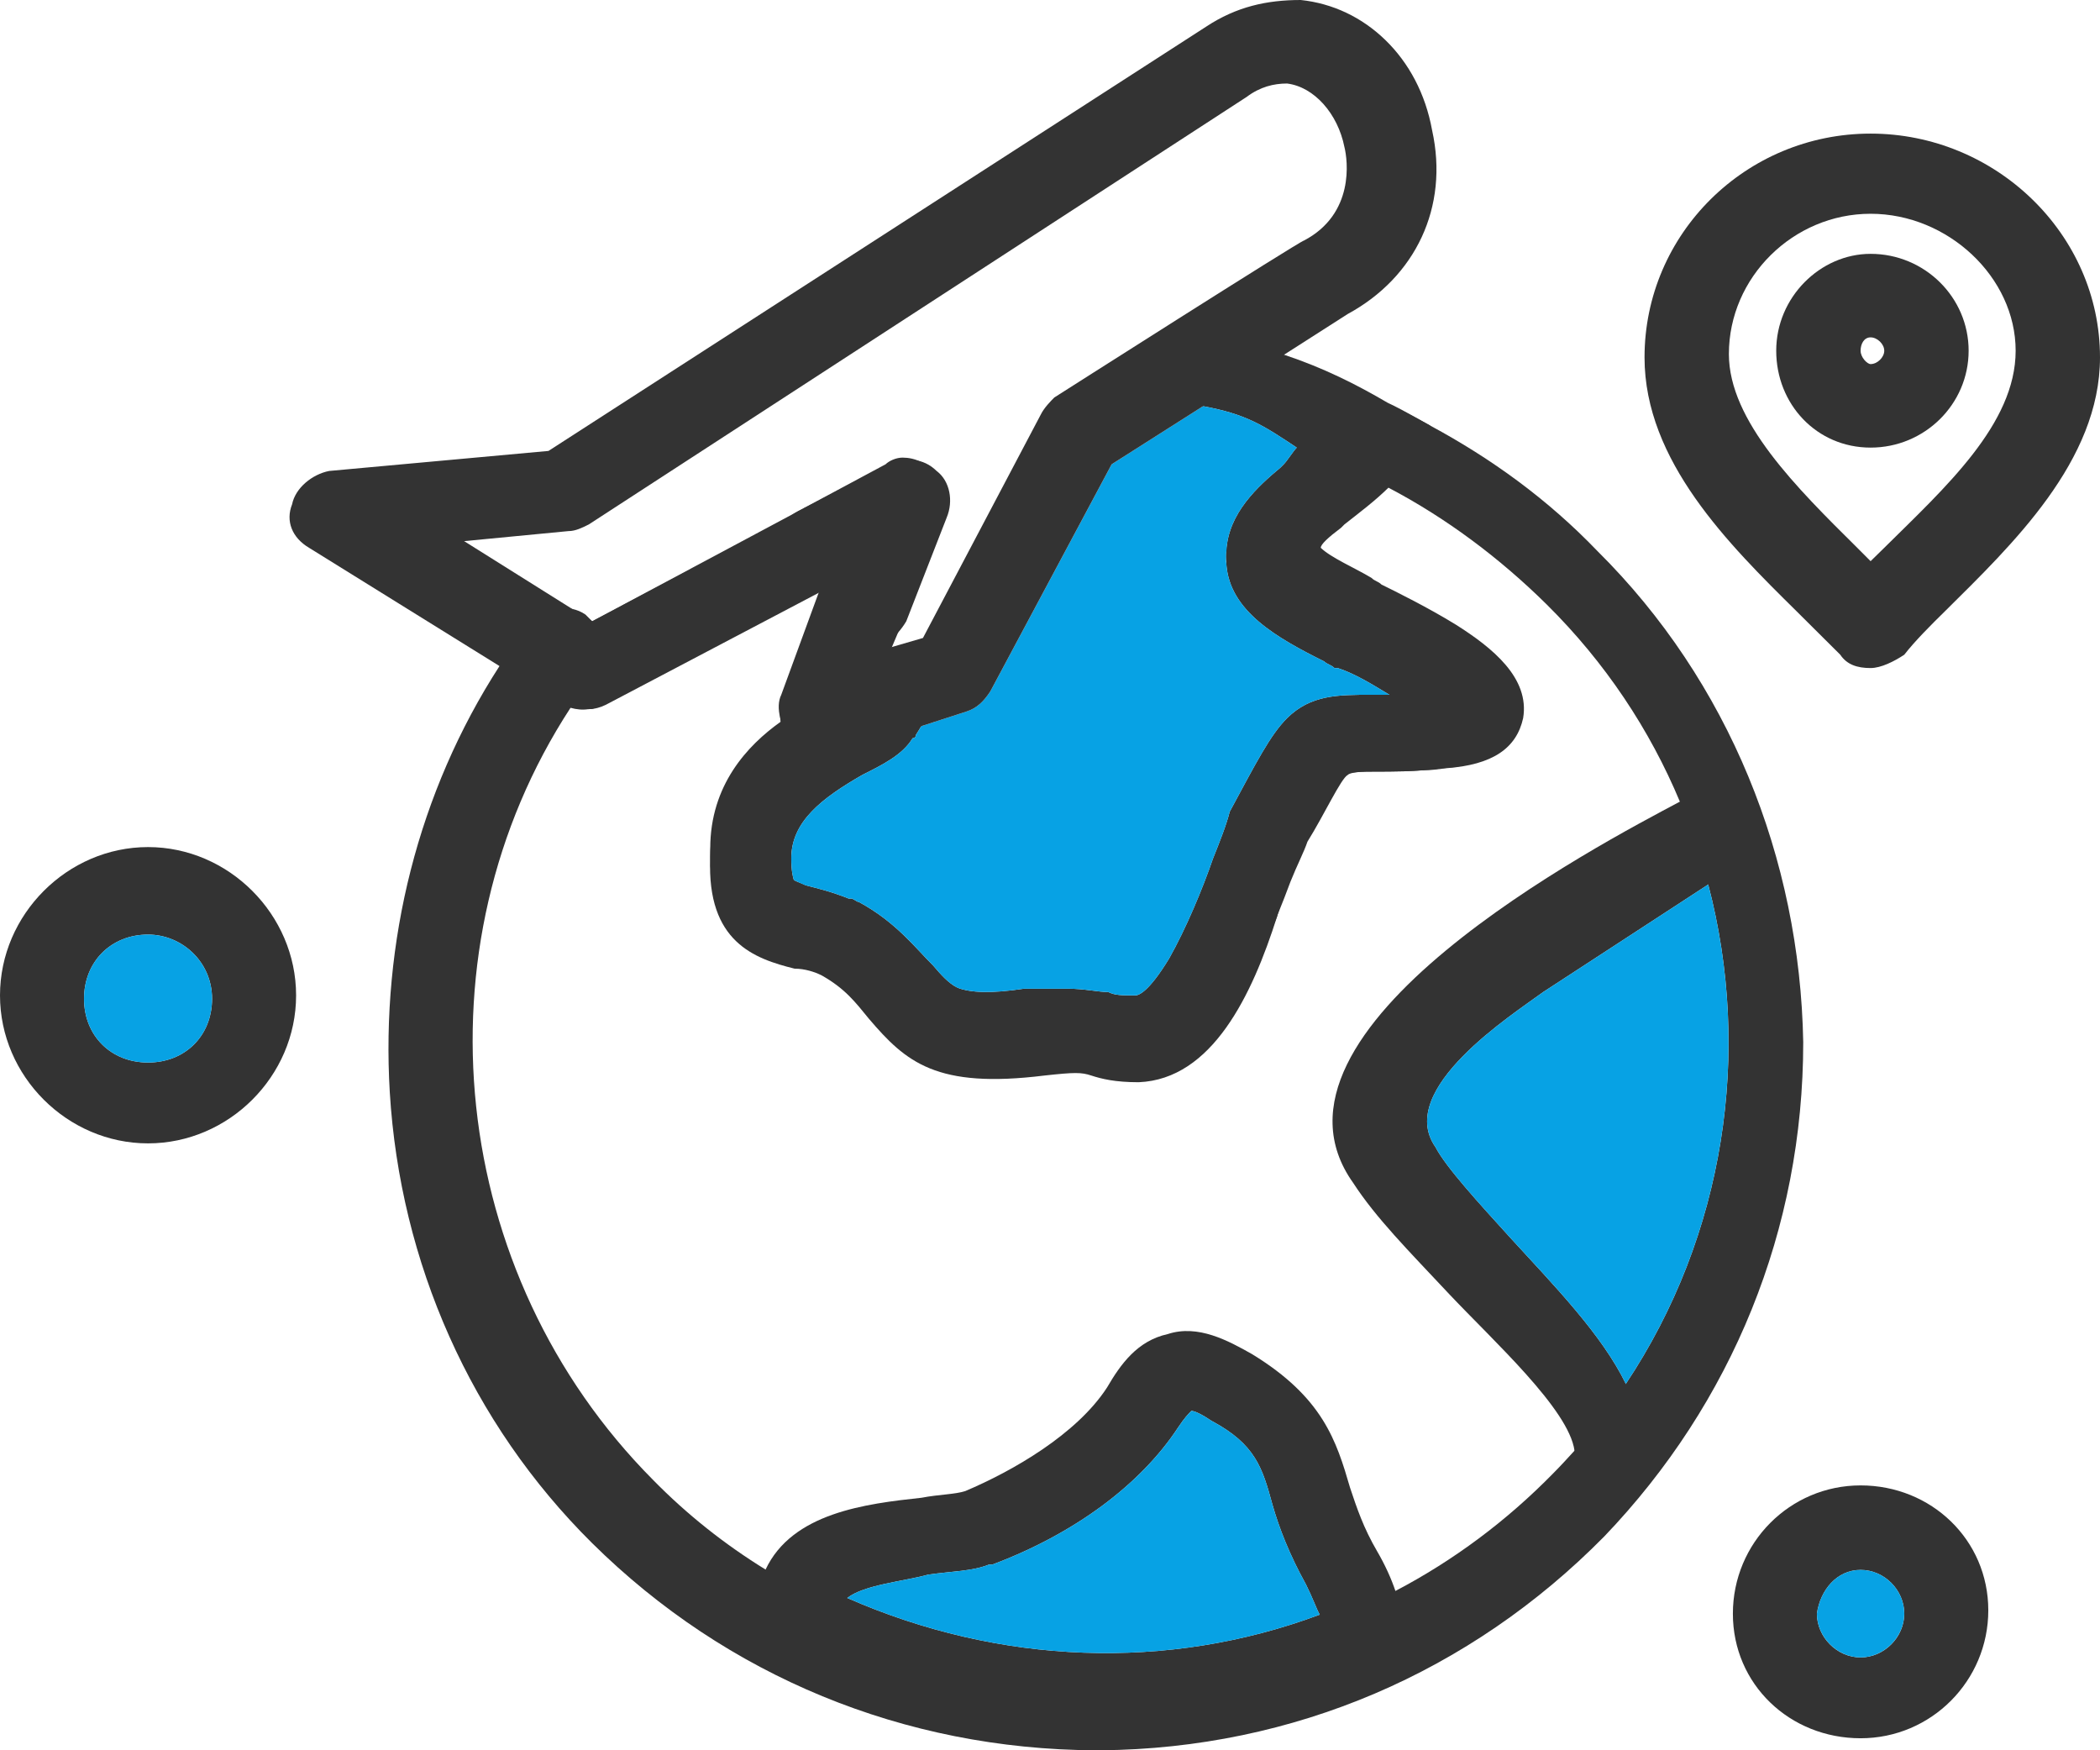 <svg width="72" height="60" viewBox="0 0 72 60" fill="none" xmlns="http://www.w3.org/2000/svg">
<g clip-path="url(#clip0_21_778)">
<path d="M47.843 54.538C47.695 54.103 47.489 53.645 47.215 53.176C46.746 52.374 46.517 51.687 46.288 51C45.82 49.397 45.362 47.908 42.928 46.42C42.116 45.962 41.075 45.389 40.035 45.733C38.995 45.962 38.423 46.763 37.955 47.565C36.914 49.168 34.719 50.428 33.096 51.114C32.753 51.229 32.181 51.229 31.598 51.343C29.678 51.55 27.163 51.859 26.248 53.805C26.168 53.966 26.099 54.137 26.042 54.321C25.814 54.779 25.814 55.237 25.814 55.58C25.814 56.153 26.156 56.611 26.625 56.84C30.215 58.672 34.136 59.588 37.955 59.588C41.075 59.588 44.322 58.901 47.215 57.87C47.557 57.641 47.901 57.298 48.015 56.84C48.175 56.164 48.118 55.386 47.843 54.538ZM31.827 53.977C32.639 53.863 33.336 53.863 33.907 53.634H34.022C35.405 53.118 36.685 52.431 37.772 51.63C38.858 50.828 39.749 49.912 40.389 48.939C40.618 48.595 40.733 48.481 40.847 48.366C40.961 48.366 41.201 48.481 41.544 48.71C43.042 49.511 43.282 50.313 43.625 51.572C43.853 52.374 44.208 53.29 44.779 54.321C45.008 54.779 45.123 55.122 45.248 55.351C40.035 57.298 34.262 57.069 29.049 54.779C29.632 54.321 31.015 54.206 31.827 53.977Z" fill="#333333"/>
<path d="M49.215 39.321C49.57 40.008 50.725 41.267 51.765 42.412C53.285 44.073 54.92 45.744 55.743 47.439C56.178 48.309 56.395 49.191 56.269 50.084C56.155 50.886 55.812 51.916 54.543 52.832C54.303 52.947 54.074 53.061 53.731 53.061C53.263 53.061 52.805 52.832 52.577 52.489C52.108 51.802 52.588 51.195 53.285 50.737C53.743 50.393 53.891 50.096 54.006 49.981C54.017 49.901 54.006 49.821 53.983 49.729C53.788 48.309 51.205 45.973 49.684 44.359C48.289 42.87 47.181 41.76 46.392 40.546C42.654 35.29 54.863 28.935 57.595 27.481C57.79 27.378 57.927 27.309 58.018 27.252L59.413 29.771L58.567 30.321L52.908 34.008C51.868 34.775 47.832 37.34 49.215 39.321Z" fill="#333333"/>
<path d="M46.095 26.565C45.866 26.679 45.283 27.939 44.712 28.855C44.597 29.198 44.357 29.657 44.128 30.229C44.026 30.595 43.923 30.985 43.797 31.374C43.957 30.985 44.106 30.595 44.243 30.229C44.471 29.657 44.712 29.198 44.826 28.855C45.397 27.939 45.98 26.679 46.209 26.565C46.255 26.519 46.358 26.496 46.495 26.473C46.3 26.485 46.152 26.508 46.095 26.565ZM28.066 20.324L26.786 23.817C26.683 24.023 26.672 24.309 26.752 24.618C26.729 24.412 26.74 24.218 26.786 24.046L28.169 20.267L28.066 20.324ZM26.763 24.744C25.62 25.557 24.351 26.92 24.351 29.084V29.359C24.374 27.252 25.631 25.901 26.843 25.019C26.809 24.927 26.786 24.836 26.763 24.744ZM44.712 28.855C44.597 29.198 44.357 29.657 44.128 30.229C44.026 30.595 43.923 30.985 43.797 31.374C43.957 30.985 44.106 30.595 44.243 30.229C44.471 29.657 44.712 29.198 44.826 28.855C45.397 27.939 45.98 26.679 46.209 26.565C46.255 26.519 46.358 26.496 46.495 26.473C46.3 26.485 46.152 26.508 46.095 26.565C45.866 26.679 45.283 27.939 44.712 28.855ZM26.786 23.817C26.683 24.023 26.672 24.309 26.752 24.618C26.729 24.412 26.74 24.218 26.786 24.046L28.169 20.267L28.066 20.324L26.786 23.817ZM24.351 29.084V29.359C24.374 27.252 25.631 25.901 26.843 25.019C26.809 24.927 26.786 24.836 26.763 24.744C25.62 25.557 24.351 26.92 24.351 29.084ZM54.772 18.893C53.068 17.118 51.136 15.721 49.033 14.588C48.564 14.324 48.084 14.084 47.604 13.855C47.021 13.626 46.323 13.855 45.866 14.313C45.523 14.771 44.826 15.344 44.014 16.03L43.9 16.145C43.168 16.752 42.173 17.645 42.048 18.893C42.036 18.962 42.036 19.019 42.036 19.088C42.036 19.157 42.036 19.214 42.048 19.271C42.036 19.294 42.048 19.328 42.048 19.351C42.162 20.954 43.785 21.87 45.397 22.672C45.523 22.786 45.638 22.786 45.752 22.901H45.866C46.495 23.107 47.101 23.496 47.638 23.817C47.707 23.863 47.775 23.897 47.833 23.931H47.021C45.866 23.931 44.94 23.931 44.128 24.733C43.557 25.305 43.088 26.221 42.162 27.939C42.048 28.397 41.819 28.97 41.59 29.542C41.236 30.573 40.664 31.947 40.081 32.977C39.384 34.122 39.041 34.237 38.927 34.237C38.458 34.237 38.229 34.237 38.001 34.122C37.418 34.008 36.846 33.893 35.451 34.008H35.337C33.965 34.214 33.291 34.134 32.822 33.859C32.502 33.687 32.273 33.424 31.987 33.092C31.404 32.519 30.718 31.603 29.438 30.916H29.324C28.752 30.687 28.283 30.573 27.826 30.458C27.746 30.424 27.666 30.378 27.598 30.343C27.563 30.321 27.529 30.309 27.495 30.298C27.392 30.252 27.3 30.229 27.243 30.229C27.243 30.229 27.243 30.206 27.22 30.172C27.186 30.08 27.129 29.84 27.129 29.427C27.129 28.168 28.169 27.366 29.564 26.565C30.25 26.221 30.947 25.878 31.29 25.305C31.404 25.305 31.404 25.191 31.404 25.191C31.473 25.088 31.53 24.985 31.587 24.893C31.61 24.836 31.645 24.779 31.667 24.721C31.747 24.538 31.816 24.343 31.873 24.16C31.987 23.702 31.759 23.13 31.404 22.786C31.176 22.557 30.833 22.443 30.478 22.443L30.558 22.237L30.581 22.179L30.799 21.664L30.947 21.298C31.039 21.114 31.073 20.908 31.05 20.702C31.016 20.164 30.65 19.626 30.135 19.466C29.793 19.351 29.438 19.351 29.209 19.466C29.438 19.122 29.438 18.664 29.209 18.206C28.866 17.519 27.94 17.29 27.243 17.634L27.083 17.725C27.083 17.725 27.049 17.725 27.049 17.748L20.304 21.298L20.075 21.069C19.927 20.966 19.778 20.908 19.618 20.874C19.046 20.725 18.475 20.966 18.109 21.412C17.754 21.87 17.434 22.34 17.126 22.832C14.336 27.149 13.056 32.29 13.364 37.443C13.719 43.282 16.142 48.779 20.304 52.901C24.911 57.458 30.993 59.966 37.544 60H37.738C44.357 59.943 50.416 57.321 55.001 52.672C59.39 48.092 61.825 42.137 61.825 35.725C61.711 29.427 59.276 23.359 54.772 18.893ZM55.743 47.439C55.218 48.229 54.623 48.996 53.983 49.729C53.743 49.992 53.514 50.244 53.263 50.496C51.662 52.134 49.833 53.496 47.844 54.538C44.837 56.153 41.442 57.023 37.886 57.023C33.691 57.023 29.678 55.924 26.248 53.805C24.854 52.947 23.55 51.916 22.384 50.725C15.365 43.66 14.188 32.496 19.561 24.263C19.572 24.229 19.595 24.195 19.618 24.16C19.812 24.252 19.995 24.309 20.178 24.309C20.235 24.309 20.292 24.309 20.349 24.286C20.521 24.241 20.67 24.126 20.772 23.931L27.837 20.21L28.169 20.038L28.101 20.21L28.066 20.324L26.786 23.817C26.683 24.023 26.672 24.309 26.752 24.618C26.763 24.653 26.774 24.698 26.786 24.733C26.774 24.733 26.774 24.744 26.763 24.744C25.62 25.557 24.351 26.92 24.351 29.084V29.427C24.374 31.992 25.917 32.531 27.243 32.863C27.598 32.863 27.94 32.977 28.169 33.092C28.981 33.55 29.324 34.008 29.792 34.58C31.061 36.069 32.102 36.985 35.806 36.527C36.846 36.412 37.075 36.412 37.418 36.527C37.772 36.641 38.115 36.756 38.927 36.756C41.419 36.756 42.791 33.95 43.785 31.42C43.785 31.408 43.797 31.386 43.797 31.374C43.957 30.985 44.106 30.595 44.243 30.229C44.471 29.657 44.712 29.198 44.826 28.855C45.397 27.939 45.98 26.679 46.209 26.565C46.255 26.519 46.358 26.496 46.495 26.473C46.701 26.45 46.952 26.45 47.135 26.45C47.432 26.45 47.775 26.45 48.164 26.439C48.358 26.427 48.564 26.427 48.781 26.405H48.827C49.067 26.405 49.307 26.37 49.57 26.336C51.182 26.221 51.994 25.649 52.222 24.618C52.451 23.244 51.182 22.214 49.913 21.412C48.987 20.84 47.833 20.267 47.364 20.038C47.249 19.924 47.135 19.924 47.021 19.809C46.449 19.466 45.638 19.122 45.283 18.779C45.283 18.664 45.523 18.435 45.98 18.092L46.095 17.977C46.678 17.519 47.135 17.176 47.604 16.718C49.57 17.748 51.411 19.122 53.034 20.725C55.046 22.718 56.567 25.019 57.596 27.481C57.996 28.408 58.316 29.359 58.567 30.321C60.076 36.069 59.139 42.343 55.743 47.439ZM26.763 24.744C25.62 25.557 24.351 26.92 24.351 29.084V29.359C24.374 27.252 25.631 25.901 26.843 25.019C26.809 24.927 26.786 24.836 26.763 24.744ZM28.066 20.324L26.786 23.817C26.683 24.023 26.672 24.309 26.752 24.618C26.729 24.412 26.74 24.218 26.786 24.046L28.169 20.267L28.066 20.324ZM46.095 26.565C45.866 26.679 45.283 27.939 44.712 28.855C44.597 29.198 44.357 29.657 44.128 30.229C44.026 30.595 43.923 30.985 43.797 31.374C43.957 30.985 44.106 30.595 44.243 30.229C44.471 29.657 44.712 29.198 44.826 28.855C45.397 27.939 45.98 26.679 46.209 26.565C46.255 26.519 46.358 26.496 46.495 26.473C46.3 26.485 46.152 26.508 46.095 26.565Z" fill="#333333"/>
<path d="M45.248 55.351C40.035 57.298 34.262 57.069 29.049 54.779C29.632 54.321 31.015 54.206 31.827 53.977C32.639 53.863 33.336 53.863 33.907 53.634H34.022C35.405 53.118 36.685 52.431 37.772 51.63C38.858 50.828 39.749 49.912 40.39 48.939C40.618 48.596 40.733 48.481 40.847 48.367C40.961 48.367 41.201 48.481 41.544 48.71C43.042 49.511 43.282 50.313 43.625 51.573C43.853 52.374 44.208 53.29 44.779 54.321C45.008 54.779 45.123 55.122 45.248 55.351Z" fill="#07A2E4"/>
<path d="M55.743 47.439C54.92 45.744 53.285 44.072 51.765 42.412C50.724 41.267 49.57 40.008 49.215 39.321C47.832 37.34 51.868 34.775 52.908 34.008L58.567 30.321C60.076 36.069 59.138 42.343 55.743 47.439Z" fill="#07A2E4"/>
<path d="M29.677 22.214C29.563 22.214 29.334 22.214 29.22 22.099C28.523 21.87 28.066 20.954 28.409 20.267V20.153C27.826 20.382 27.14 20.038 26.785 19.466C26.442 18.779 26.671 17.863 27.368 17.519L30.489 15.916C31.072 15.687 31.644 15.687 32.113 16.145C32.57 16.489 32.696 17.176 32.456 17.748L31.072 21.298C30.729 21.87 30.261 22.214 29.689 22.214H29.677Z" fill="#333333"/>
<path d="M49.798 21.412C48.873 20.84 47.718 20.267 47.249 20.038C47.135 19.924 47.02 19.924 46.906 19.809C46.323 19.466 45.523 19.122 45.169 18.779C45.169 18.664 45.397 18.435 45.866 18.092L45.98 17.977C46.906 17.29 47.718 16.603 48.289 15.916C48.529 15.572 49.136 15.046 49.033 14.588C48.164 14.095 47.809 13.912 47.581 13.809C46.506 13.179 45.397 12.618 44.025 12.16C43.099 11.851 42.059 11.599 40.836 11.405C40.493 11.405 39.155 11.794 38.926 11.908L36.263 13.626C36.148 13.74 35.92 13.969 35.806 14.198L31.759 21.87L30.558 22.237L29.907 22.443C29.438 22.672 29.095 23.015 28.98 23.473V23.588C28.866 23.702 28.523 23.931 28.169 24.16C27.78 24.389 27.311 24.664 26.843 25.019C25.631 25.901 24.373 27.252 24.35 29.359V29.427C24.236 32.29 25.86 32.863 27.243 33.206C27.597 33.206 27.94 33.321 28.169 33.435C28.98 33.893 29.323 34.351 29.792 34.924C31.061 36.412 32.102 37.328 35.806 36.87C36.846 36.756 37.075 36.756 37.417 36.87C37.772 36.985 38.229 37.099 39.041 37.099C41.556 36.996 42.928 34.122 43.785 31.42C43.785 31.408 43.797 31.386 43.797 31.374C43.922 30.985 44.025 30.595 44.128 30.229C44.357 29.656 44.597 29.198 44.711 28.855C45.283 27.939 45.866 26.679 46.094 26.565C46.152 26.508 46.3 26.485 46.495 26.473C46.7 26.45 46.952 26.45 47.135 26.45C47.432 26.45 47.775 26.45 48.164 26.439C48.552 26.427 48.987 26.393 49.456 26.336C51.068 26.221 51.879 25.649 52.108 24.618C52.337 23.244 51.068 22.214 49.798 21.412ZM47.02 23.817C45.866 23.817 44.94 23.817 44.128 24.618C43.556 25.191 43.088 26.107 42.162 27.824C42.047 28.282 41.819 28.855 41.59 29.427C41.236 30.458 40.664 31.832 40.081 32.863C39.384 34.008 39.041 34.122 38.926 34.122C38.458 34.122 38.229 34.122 38.001 34.008C37.657 34.008 37.189 33.893 36.617 33.893H35.108C33.953 34.065 33.29 34.031 32.822 33.859C32.353 33.687 32.102 33.378 31.759 32.977C31.21 32.439 30.547 31.58 29.404 30.916C29.335 30.87 29.278 30.836 29.209 30.802H29.095C28.523 30.573 28.055 30.458 27.597 30.343C27.563 30.321 27.529 30.309 27.494 30.298C27.391 30.252 27.3 30.206 27.22 30.172C27.14 30.137 27.06 30.114 27.014 30.114C27.014 30.114 26.9 29.886 26.9 29.313C26.9 28.053 27.94 27.252 29.323 26.45C30.021 26.107 30.718 25.763 31.061 25.191C31.175 25.191 31.175 25.076 31.175 25.076C31.175 25.053 31.175 25.03 31.198 25.019C31.221 24.962 31.29 24.939 31.29 24.847L31.667 24.721L33.028 24.275C33.37 24.16 33.611 23.931 33.839 23.588L38.001 15.802L40.276 13.763C40.641 13.809 40.961 13.866 41.247 13.924C42.733 14.198 43.305 14.576 44.46 15.344C44.345 15.458 44.128 15.802 44.014 15.916L43.9 16.03C43.145 16.66 42.105 17.588 42.047 18.893C42.036 18.962 42.036 19.019 42.036 19.088C42.036 19.134 42.047 19.191 42.047 19.237C42.162 20.84 43.785 21.756 45.397 22.557C45.523 22.672 45.637 22.672 45.752 22.786H45.866C46.563 23.015 47.249 23.473 47.832 23.817H47.02Z" fill="#333333"/>
<path d="M47.638 23.817H47.021C45.866 23.817 44.94 23.817 44.129 24.618C43.557 25.191 43.088 26.107 42.162 27.825C42.048 28.282 41.819 28.855 41.591 29.427C41.236 30.458 40.665 31.832 40.082 32.863C39.384 34.008 39.041 34.122 38.927 34.122C38.458 34.122 38.23 34.122 38.001 34.008C37.658 34.008 37.189 33.893 36.618 33.893H35.109C33.954 34.065 33.291 34.031 32.822 33.859C32.502 33.687 32.273 33.424 31.988 33.092C31.404 32.519 30.719 31.603 29.438 30.916H29.404C29.335 30.87 29.278 30.836 29.21 30.802H29.095C28.524 30.573 28.055 30.458 27.598 30.344C27.563 30.321 27.529 30.309 27.495 30.298C27.392 30.252 27.3 30.206 27.22 30.172C27.186 30.08 27.129 29.84 27.129 29.427C27.129 28.168 28.169 27.366 29.564 26.565C30.25 26.221 30.947 25.878 31.29 25.305C31.405 25.305 31.404 25.191 31.404 25.191C31.473 25.088 31.53 24.985 31.587 24.893L33.142 24.389C33.497 24.275 33.725 24.046 33.954 23.702L38.115 15.916L41.248 13.924C42.734 14.198 43.306 14.576 44.46 15.344C44.346 15.458 44.129 15.802 44.014 15.916L43.9 16.031C43.145 16.66 42.105 17.588 42.048 18.893C42.036 18.962 42.036 19.019 42.036 19.088C42.036 19.179 42.036 19.26 42.048 19.351C42.162 20.954 43.786 21.87 45.398 22.672C45.523 22.786 45.638 22.786 45.752 22.901H45.866C46.495 23.107 47.101 23.496 47.638 23.817Z" fill="#07A2E4"/>
<path d="M30.947 15.687C30.718 15.687 30.478 15.802 30.363 15.916L27.608 17.393L30.478 15.916C30.844 15.767 31.221 15.721 31.552 15.824C31.369 15.733 31.152 15.687 30.947 15.687ZM49.101 4.466C48.872 3.206 48.301 2.153 47.5 1.374C46.7 0.595 45.694 0.115 44.597 0C43.431 0 42.39 0.229 41.35 0.916L18.805 15.458L11.283 16.145C10.711 16.259 10.129 16.718 10.014 17.29C9.786 17.863 10.014 18.435 10.597 18.779L17.125 22.832L19.263 24.16C19.354 24.206 19.457 24.241 19.56 24.263C19.766 24.321 19.972 24.343 20.177 24.309C20.383 24.309 20.589 24.252 20.772 24.16L28.066 20.324L28.169 20.267L26.785 24.046C26.739 24.218 26.728 24.412 26.751 24.618C26.751 24.653 26.762 24.698 26.762 24.744C26.785 24.836 26.808 24.927 26.842 25.019C26.899 25.225 27.002 25.408 27.128 25.534C27.357 25.878 27.826 25.992 28.169 25.992C28.397 25.992 28.523 25.878 28.523 25.878L31.198 25.019L31.587 24.893L33.142 24.389C33.496 24.275 33.725 24.046 33.953 23.702L38.114 15.916L41.247 13.924L44.025 12.16L46.209 10.763C48.529 9.504 49.684 7.099 49.101 4.466ZM44.711 8.244C44.597 8.244 36.148 13.626 36.148 13.626C36.034 13.741 35.805 13.97 35.691 14.198L31.644 21.87L30.581 22.179L30.478 22.214L30.615 21.847H30.626L31.049 20.702L32.215 17.634C32.444 17.061 32.33 16.374 31.872 16.03C31.781 15.939 31.678 15.87 31.552 15.824C31.369 15.733 31.152 15.687 30.947 15.687C30.718 15.687 30.478 15.802 30.363 15.916L27.608 17.393L27.185 17.622L20.303 21.298L19.617 20.874L15.913 18.55L19.491 18.206C19.732 18.206 19.96 18.092 20.189 17.977L42.745 3.321C43.202 2.977 43.671 2.863 44.128 2.863C45.054 2.977 45.866 3.893 46.094 5.038C46.209 5.496 46.449 7.328 44.711 8.244Z" fill="#333333"/>
<path d="M64.135 4.58C59.859 4.58 56.384 8.015 56.384 12.252C56.384 15.802 59.276 18.664 61.597 20.954C62.169 21.527 62.637 21.985 63.094 22.443C63.323 22.786 63.678 22.901 64.135 22.901C64.489 22.901 64.947 22.672 65.29 22.443C65.644 21.985 66.216 21.412 66.684 20.954C68.993 18.664 72 15.802 72 12.252C72 8.015 68.41 4.58 64.135 4.58ZM64.603 18.779C64.489 18.893 64.249 19.122 64.135 19.237C64.02 19.122 63.792 18.893 63.678 18.779C61.597 16.718 59.276 14.428 59.276 12.137C59.276 9.504 61.483 7.328 64.135 7.328C66.787 7.328 69.108 9.504 69.108 12.023C69.108 14.542 66.684 16.718 64.603 18.779Z" fill="#333333"/>
<path d="M64.135 8.702C62.408 8.702 60.899 10.191 60.899 12.023C60.899 13.855 62.283 15.344 64.135 15.344C65.987 15.344 67.496 13.855 67.496 12.023C67.496 10.191 65.987 8.702 64.135 8.702ZM64.135 12.481C64.02 12.481 63.792 12.252 63.792 12.023C63.792 11.794 63.906 11.565 64.135 11.565C64.363 11.565 64.603 11.794 64.603 12.023C64.603 12.252 64.363 12.481 64.135 12.481Z" fill="#333333"/>
<path d="M5.076 29.038C2.309 29.038 0 31.351 0 34.122C0 36.893 2.309 39.195 5.076 39.195C7.842 39.195 10.152 36.893 10.152 34.122C10.152 31.351 7.842 29.038 5.076 29.038ZM5.076 36.424C3.807 36.424 2.881 35.508 2.881 34.237C2.881 32.966 3.807 32.038 5.076 32.038C6.231 32.038 7.271 32.966 7.271 34.237C7.271 35.508 6.345 36.424 5.076 36.424Z" fill="#333333"/>
<path d="M7.271 34.237C7.271 35.508 6.345 36.424 5.076 36.424C3.807 36.424 2.881 35.508 2.881 34.237C2.881 32.966 3.807 32.038 5.076 32.038C6.23 32.038 7.271 32.966 7.271 34.237Z" fill="#07A2E4"/>
<path d="M63.792 50.92C61.368 50.92 59.413 52.889 59.413 55.317C59.413 57.744 61.368 59.588 63.792 59.588C66.215 59.588 68.17 57.618 68.17 55.202C68.17 52.786 66.215 50.92 63.792 50.92ZM63.792 56.817C62.98 56.817 62.294 56.118 62.294 55.317C62.408 54.504 62.98 53.817 63.792 53.817C64.603 53.817 65.289 54.504 65.289 55.317C65.289 56.13 64.592 56.817 63.792 56.817Z" fill="#333333"/>
<path d="M65.289 55.317C65.289 56.118 64.592 56.817 63.792 56.817C62.991 56.817 62.294 56.118 62.294 55.317C62.408 54.504 62.98 53.817 63.792 53.817C64.603 53.817 65.289 54.504 65.289 55.317Z" fill="#07A2E4"/>
</g>
<defs>
<clipPath id="clip0_21_778">
<rect width="72" height="60" fill="white"/>
</clipPath>
</defs>
</svg>
